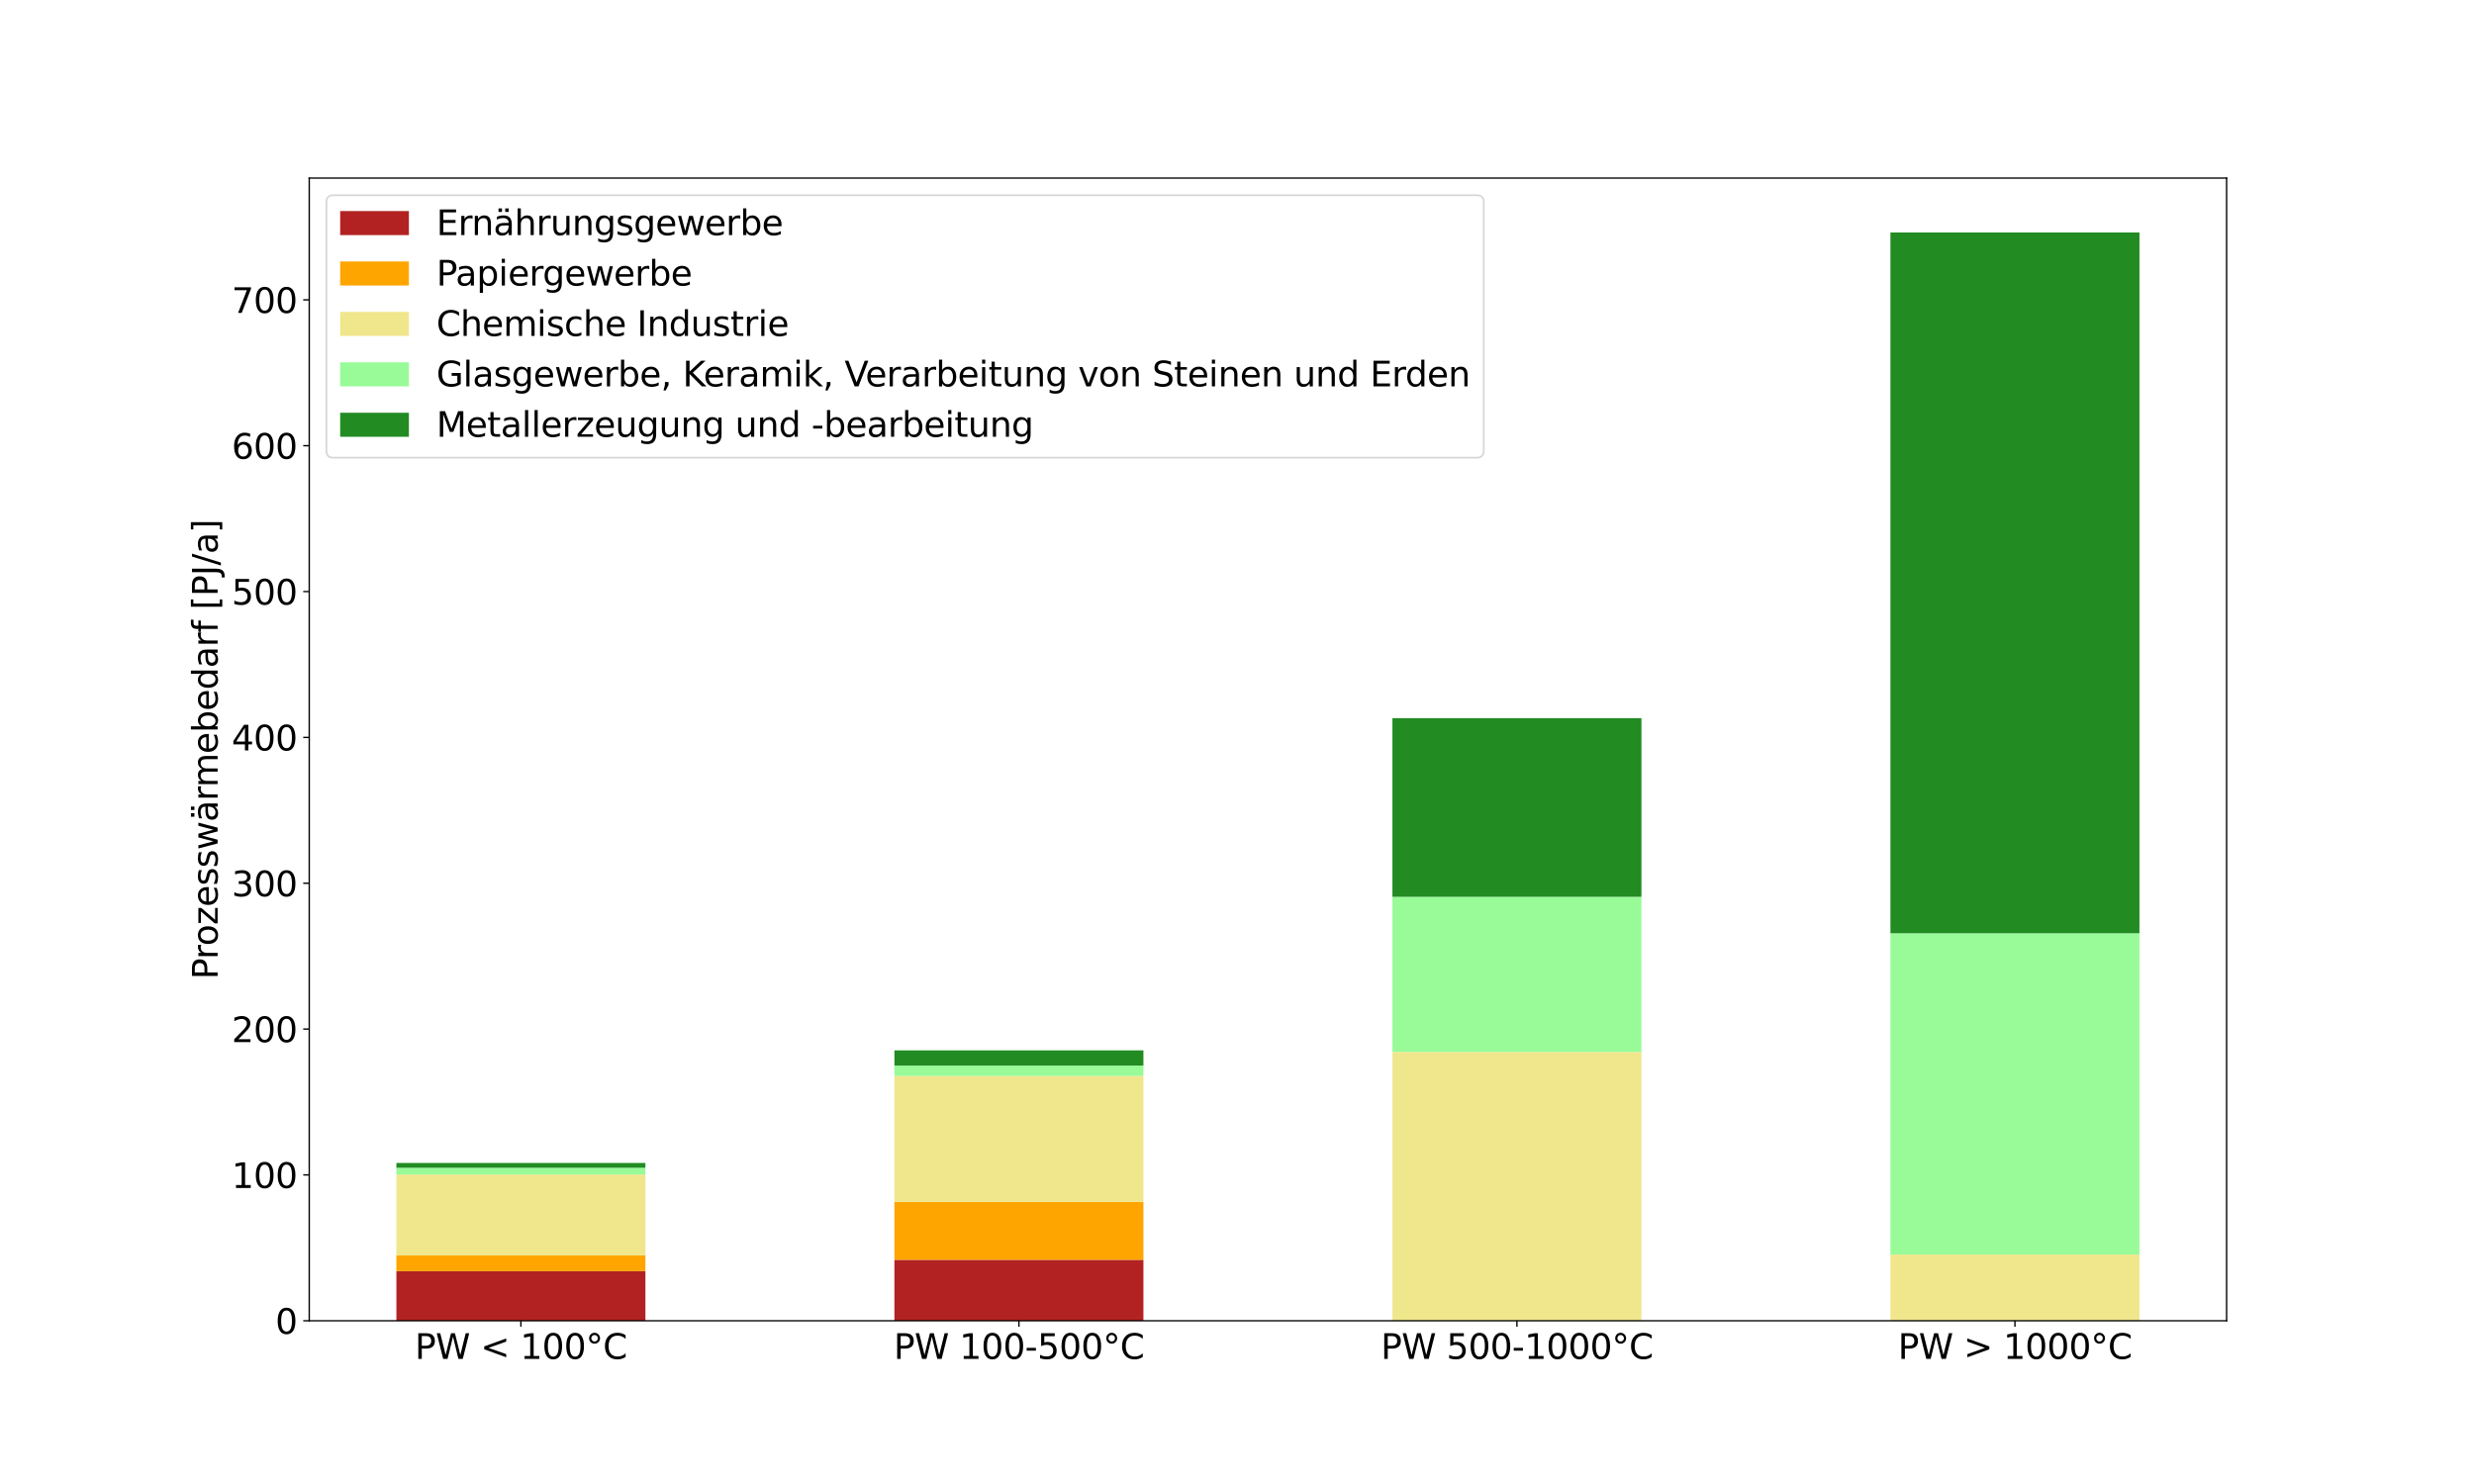 <?xml version="1.0" encoding="utf-8" standalone="no"?>
<!DOCTYPE svg PUBLIC "-//W3C//DTD SVG 1.1//EN"
  "http://www.w3.org/Graphics/SVG/1.1/DTD/svg11.dtd">
<svg xmlns:xlink="http://www.w3.org/1999/xlink" width="1440pt" height="864pt" viewBox="0 0 1440 864" xmlns="http://www.w3.org/2000/svg" version="1.1">
 <defs>
  <style type="text/css">*{stroke-linejoin: round; stroke-linecap: butt}</style>
 </defs>
 <g id="figure_1">
  <g id="patch_1">
   <path d="M 0 864 
L 1440 864 
L 1440 0 
L 0 0 
z
" style="fill: #ffffff"/>
  </g>
  <g id="axes_1">
   <g id="patch_2">
    <path d="M 180 768.96 
L 1296 768.96 
L 1296 103.68 
L 180 103.68 
z
" style="fill: #ffffff"/>
   </g>
   <g id="patch_3">
    <path d="M 230.727 768.96 
L 375.662 768.96 
L 375.662 740.091 
L 230.727 740.091 
z
" clip-path="url(#p5b68e01a7e)" style="fill: #b22222"/>
   </g>
   <g id="patch_4">
    <path d="M 520.597 768.96 
L 665.532 768.96 
L 665.532 733.468 
L 520.597 733.468 
z
" clip-path="url(#p5b68e01a7e)" style="fill: #b22222"/>
   </g>
   <g id="patch_5">
    <path d="M 810.468 768.96 
L 955.403 768.96 
L 955.403 768.96 
L 810.468 768.96 
z
" clip-path="url(#p5b68e01a7e)" style="fill: #b22222"/>
   </g>
   <g id="patch_6">
    <path d="M 1100.338 768.96 
L 1245.273 768.96 
L 1245.273 768.96 
L 1100.338 768.96 
z
" clip-path="url(#p5b68e01a7e)" style="fill: #b22222"/>
   </g>
   <g id="patch_7">
    <path d="M 230.727 740.091 
L 375.662 740.091 
L 375.662 730.92 
L 230.727 730.92 
z
" clip-path="url(#p5b68e01a7e)" style="fill: #ffa500"/>
   </g>
   <g id="patch_8">
    <path d="M 520.597 733.468 
L 665.532 733.468 
L 665.532 699.673 
L 520.597 699.673 
z
" clip-path="url(#p5b68e01a7e)" style="fill: #ffa500"/>
   </g>
   <g id="patch_9">
    <path d="M 810.468 768.96 
L 955.403 768.96 
L 955.403 768.96 
L 810.468 768.96 
z
" clip-path="url(#p5b68e01a7e)" style="fill: #ffa500"/>
   </g>
   <g id="patch_10">
    <path d="M 1100.338 768.96 
L 1245.273 768.96 
L 1245.273 768.96 
L 1100.338 768.96 
z
" clip-path="url(#p5b68e01a7e)" style="fill: #ffa500"/>
   </g>
   <g id="patch_11">
    <path d="M 230.727 730.92 
L 375.662 730.92 
L 375.662 683.795 
L 230.727 683.795 
z
" clip-path="url(#p5b68e01a7e)" style="fill: #f0e68c"/>
   </g>
   <g id="patch_12">
    <path d="M 520.597 699.673 
L 665.532 699.673 
L 665.532 626.396 
L 520.597 626.396 
z
" clip-path="url(#p5b68e01a7e)" style="fill: #f0e68c"/>
   </g>
   <g id="patch_13">
    <path d="M 810.468 768.96 
L 955.403 768.96 
L 955.403 612.47 
L 810.468 612.47 
z
" clip-path="url(#p5b68e01a7e)" style="fill: #f0e68c"/>
   </g>
   <g id="patch_14">
    <path d="M 1100.338 768.96 
L 1245.273 768.96 
L 1245.273 730.411 
L 1100.338 730.411 
z
" clip-path="url(#p5b68e01a7e)" style="fill: #f0e68c"/>
   </g>
   <g id="patch_15">
    <path d="M 230.727 683.795 
L 375.662 683.795 
L 375.662 679.889 
L 230.727 679.889 
z
" clip-path="url(#p5b68e01a7e)" style="fill: #98fb98"/>
   </g>
   <g id="patch_16">
    <path d="M 520.597 626.396 
L 665.532 626.396 
L 665.532 620.367 
L 520.597 620.367 
z
" clip-path="url(#p5b68e01a7e)" style="fill: #98fb98"/>
   </g>
   <g id="patch_17">
    <path d="M 810.468 612.47 
L 955.403 612.47 
L 955.403 522.126 
L 810.468 522.126 
z
" clip-path="url(#p5b68e01a7e)" style="fill: #98fb98"/>
   </g>
   <g id="patch_18">
    <path d="M 1100.338 730.411 
L 1245.273 730.411 
L 1245.273 543.354 
L 1100.338 543.354 
z
" clip-path="url(#p5b68e01a7e)" style="fill: #98fb98"/>
   </g>
   <g id="patch_19">
    <path d="M 230.727 679.889 
L 375.662 679.889 
L 375.662 677.087 
L 230.727 677.087 
z
" clip-path="url(#p5b68e01a7e)" style="fill: #228b22"/>
   </g>
   <g id="patch_20">
    <path d="M 520.597 620.367 
L 665.532 620.367 
L 665.532 611.536 
L 520.597 611.536 
z
" clip-path="url(#p5b68e01a7e)" style="fill: #228b22"/>
   </g>
   <g id="patch_21">
    <path d="M 810.468 522.126 
L 955.403 522.126 
L 955.403 418.111 
L 810.468 418.111 
z
" clip-path="url(#p5b68e01a7e)" style="fill: #228b22"/>
   </g>
   <g id="patch_22">
    <path d="M 1100.338 543.354 
L 1245.273 543.354 
L 1245.273 135.36 
L 1100.338 135.36 
z
" clip-path="url(#p5b68e01a7e)" style="fill: #228b22"/>
   </g>
   <g id="matplotlib.axis_1">
    <g id="xtick_1">
     <g id="line2d_1">
      <defs>
       <path id="maf93875f83" d="M 0 0 
L 0 3.5 
" style="stroke: #000000; stroke-width: 0.8"/>
      </defs>
      <g>
       <use xlink:href="#maf93875f83" x="303.195" y="768.96" style="stroke: #000000; stroke-width: 0.8"/>
      </g>
     </g>
     <g id="text_1">
      <!-- PW &lt; 100°C -->
      <g transform="translate(241.471 791.157) scale(0.2 -0.2)">
       <defs>
        <path id="DejaVuSans-50" d="M 1259 4147 
L 1259 2394 
L 2053 2394 
Q 2494 2394 2734 2622 
Q 2975 2850 2975 3272 
Q 2975 3691 2734 3919 
Q 2494 4147 2053 4147 
L 1259 4147 
z
M 628 4666 
L 2053 4666 
Q 2838 4666 3239 4311 
Q 3641 3956 3641 3272 
Q 3641 2581 3239 2228 
Q 2838 1875 2053 1875 
L 1259 1875 
L 1259 0 
L 628 0 
L 628 4666 
z
" transform="scale(0.016)"/>
        <path id="DejaVuSans-57" d="M 213 4666 
L 850 4666 
L 1831 722 
L 2809 4666 
L 3519 4666 
L 4500 722 
L 5478 4666 
L 6119 4666 
L 4947 0 
L 4153 0 
L 3169 4050 
L 2175 0 
L 1381 0 
L 213 4666 
z
" transform="scale(0.016)"/>
        <path id="DejaVuSans-20" transform="scale(0.016)"/>
        <path id="DejaVuSans-3c" d="M 4684 3150 
L 1459 2003 
L 4684 863 
L 4684 294 
L 678 1747 
L 678 2266 
L 4684 3719 
L 4684 3150 
z
" transform="scale(0.016)"/>
        <path id="DejaVuSans-31" d="M 794 531 
L 1825 531 
L 1825 4091 
L 703 3866 
L 703 4441 
L 1819 4666 
L 2450 4666 
L 2450 531 
L 3481 531 
L 3481 0 
L 794 0 
L 794 531 
z
" transform="scale(0.016)"/>
        <path id="DejaVuSans-30" d="M 2034 4250 
Q 1547 4250 1301 3770 
Q 1056 3291 1056 2328 
Q 1056 1369 1301 889 
Q 1547 409 2034 409 
Q 2525 409 2770 889 
Q 3016 1369 3016 2328 
Q 3016 3291 2770 3770 
Q 2525 4250 2034 4250 
z
M 2034 4750 
Q 2819 4750 3233 4129 
Q 3647 3509 3647 2328 
Q 3647 1150 3233 529 
Q 2819 -91 2034 -91 
Q 1250 -91 836 529 
Q 422 1150 422 2328 
Q 422 3509 836 4129 
Q 1250 4750 2034 4750 
z
" transform="scale(0.016)"/>
        <path id="DejaVuSans-b0" d="M 1600 4347 
Q 1350 4347 1178 4173 
Q 1006 4000 1006 3750 
Q 1006 3503 1178 3333 
Q 1350 3163 1600 3163 
Q 1850 3163 2022 3333 
Q 2194 3503 2194 3750 
Q 2194 3997 2020 4172 
Q 1847 4347 1600 4347 
z
M 1600 4750 
Q 1800 4750 1984 4673 
Q 2169 4597 2303 4453 
Q 2447 4313 2519 4134 
Q 2591 3956 2591 3750 
Q 2591 3338 2302 3052 
Q 2013 2766 1594 2766 
Q 1172 2766 890 3047 
Q 609 3328 609 3750 
Q 609 4169 896 4459 
Q 1184 4750 1600 4750 
z
" transform="scale(0.016)"/>
        <path id="DejaVuSans-43" d="M 4122 4306 
L 4122 3641 
Q 3803 3938 3442 4084 
Q 3081 4231 2675 4231 
Q 1875 4231 1450 3742 
Q 1025 3253 1025 2328 
Q 1025 1406 1450 917 
Q 1875 428 2675 428 
Q 3081 428 3442 575 
Q 3803 722 4122 1019 
L 4122 359 
Q 3791 134 3420 21 
Q 3050 -91 2638 -91 
Q 1578 -91 968 557 
Q 359 1206 359 2328 
Q 359 3453 968 4101 
Q 1578 4750 2638 4750 
Q 3056 4750 3426 4639 
Q 3797 4528 4122 4306 
z
" transform="scale(0.016)"/>
       </defs>
       <use xlink:href="#DejaVuSans-50"/>
       <use xlink:href="#DejaVuSans-57" x="60.303"/>
       <use xlink:href="#DejaVuSans-20" x="159.18"/>
       <use xlink:href="#DejaVuSans-3c" x="190.967"/>
       <use xlink:href="#DejaVuSans-20" x="274.756"/>
       <use xlink:href="#DejaVuSans-31" x="306.543"/>
       <use xlink:href="#DejaVuSans-30" x="370.166"/>
       <use xlink:href="#DejaVuSans-30" x="433.789"/>
       <use xlink:href="#DejaVuSans-b0" x="497.412"/>
       <use xlink:href="#DejaVuSans-43" x="547.412"/>
      </g>
     </g>
    </g>
    <g id="xtick_2">
     <g id="line2d_2">
      <g>
       <use xlink:href="#maf93875f83" x="593.065" y="768.96" style="stroke: #000000; stroke-width: 0.8"/>
      </g>
     </g>
     <g id="text_2">
      <!-- PW 100-500°C -->
      <g transform="translate(520.204 791.157) scale(0.2 -0.2)">
       <defs>
        <path id="DejaVuSans-2d" d="M 313 2009 
L 1997 2009 
L 1997 1497 
L 313 1497 
L 313 2009 
z
" transform="scale(0.016)"/>
        <path id="DejaVuSans-35" d="M 691 4666 
L 3169 4666 
L 3169 4134 
L 1269 4134 
L 1269 2991 
Q 1406 3038 1543 3061 
Q 1681 3084 1819 3084 
Q 2600 3084 3056 2656 
Q 3513 2228 3513 1497 
Q 3513 744 3044 326 
Q 2575 -91 1722 -91 
Q 1428 -91 1123 -41 
Q 819 9 494 109 
L 494 744 
Q 775 591 1075 516 
Q 1375 441 1709 441 
Q 2250 441 2565 725 
Q 2881 1009 2881 1497 
Q 2881 1984 2565 2268 
Q 2250 2553 1709 2553 
Q 1456 2553 1204 2497 
Q 953 2441 691 2322 
L 691 4666 
z
" transform="scale(0.016)"/>
       </defs>
       <use xlink:href="#DejaVuSans-50"/>
       <use xlink:href="#DejaVuSans-57" x="60.303"/>
       <use xlink:href="#DejaVuSans-20" x="159.18"/>
       <use xlink:href="#DejaVuSans-31" x="190.967"/>
       <use xlink:href="#DejaVuSans-30" x="254.59"/>
       <use xlink:href="#DejaVuSans-30" x="318.213"/>
       <use xlink:href="#DejaVuSans-2d" x="381.836"/>
       <use xlink:href="#DejaVuSans-35" x="417.92"/>
       <use xlink:href="#DejaVuSans-30" x="481.543"/>
       <use xlink:href="#DejaVuSans-30" x="545.166"/>
       <use xlink:href="#DejaVuSans-b0" x="608.789"/>
       <use xlink:href="#DejaVuSans-43" x="658.789"/>
      </g>
     </g>
    </g>
    <g id="xtick_3">
     <g id="line2d_3">
      <g>
       <use xlink:href="#maf93875f83" x="882.935" y="768.96" style="stroke: #000000; stroke-width: 0.8"/>
      </g>
     </g>
     <g id="text_3">
      <!-- PW 500-1000°C -->
      <g transform="translate(803.712 791.157) scale(0.2 -0.2)">
       <use xlink:href="#DejaVuSans-50"/>
       <use xlink:href="#DejaVuSans-57" x="60.303"/>
       <use xlink:href="#DejaVuSans-20" x="159.18"/>
       <use xlink:href="#DejaVuSans-35" x="190.967"/>
       <use xlink:href="#DejaVuSans-30" x="254.59"/>
       <use xlink:href="#DejaVuSans-30" x="318.213"/>
       <use xlink:href="#DejaVuSans-2d" x="381.836"/>
       <use xlink:href="#DejaVuSans-31" x="417.92"/>
       <use xlink:href="#DejaVuSans-30" x="481.543"/>
       <use xlink:href="#DejaVuSans-30" x="545.166"/>
       <use xlink:href="#DejaVuSans-30" x="608.789"/>
       <use xlink:href="#DejaVuSans-b0" x="672.412"/>
       <use xlink:href="#DejaVuSans-43" x="722.412"/>
      </g>
     </g>
    </g>
    <g id="xtick_4">
     <g id="line2d_4">
      <g>
       <use xlink:href="#maf93875f83" x="1172.805" y="768.96" style="stroke: #000000; stroke-width: 0.8"/>
      </g>
     </g>
     <g id="text_4">
      <!-- PW &gt; 1000°C -->
      <g transform="translate(1104.719 791.157) scale(0.2 -0.2)">
       <defs>
        <path id="DejaVuSans-3e" d="M 678 3150 
L 678 3719 
L 4684 2266 
L 4684 1747 
L 678 294 
L 678 863 
L 3897 2003 
L 678 3150 
z
" transform="scale(0.016)"/>
       </defs>
       <use xlink:href="#DejaVuSans-50"/>
       <use xlink:href="#DejaVuSans-57" x="60.303"/>
       <use xlink:href="#DejaVuSans-20" x="159.18"/>
       <use xlink:href="#DejaVuSans-3e" x="190.967"/>
       <use xlink:href="#DejaVuSans-20" x="274.756"/>
       <use xlink:href="#DejaVuSans-31" x="306.543"/>
       <use xlink:href="#DejaVuSans-30" x="370.166"/>
       <use xlink:href="#DejaVuSans-30" x="433.789"/>
       <use xlink:href="#DejaVuSans-30" x="497.412"/>
       <use xlink:href="#DejaVuSans-b0" x="561.035"/>
       <use xlink:href="#DejaVuSans-43" x="611.035"/>
      </g>
     </g>
    </g>
   </g>
   <g id="matplotlib.axis_2">
    <g id="ytick_1">
     <g id="line2d_5">
      <defs>
       <path id="m905d418e26" d="M 0 0 
L -3.5 0 
" style="stroke: #000000; stroke-width: 0.8"/>
      </defs>
      <g>
       <use xlink:href="#m905d418e26" x="180" y="768.96" style="stroke: #000000; stroke-width: 0.8"/>
      </g>
     </g>
     <g id="text_5">
      <!-- 0 -->
      <g transform="translate(160.275 776.558) scale(0.2 -0.2)">
       <use xlink:href="#DejaVuSans-30"/>
      </g>
     </g>
    </g>
    <g id="ytick_2">
     <g id="line2d_6">
      <g>
       <use xlink:href="#m905d418e26" x="180" y="684.05" style="stroke: #000000; stroke-width: 0.8"/>
      </g>
     </g>
     <g id="text_6">
      <!-- 100 -->
      <g transform="translate(134.825 691.648) scale(0.2 -0.2)">
       <use xlink:href="#DejaVuSans-31"/>
       <use xlink:href="#DejaVuSans-30" x="63.623"/>
       <use xlink:href="#DejaVuSans-30" x="127.246"/>
      </g>
     </g>
    </g>
    <g id="ytick_3">
     <g id="line2d_7">
      <g>
       <use xlink:href="#m905d418e26" x="180" y="599.14" style="stroke: #000000; stroke-width: 0.8"/>
      </g>
     </g>
     <g id="text_7">
      <!-- 200 -->
      <g transform="translate(134.825 606.738) scale(0.2 -0.2)">
       <defs>
        <path id="DejaVuSans-32" d="M 1228 531 
L 3431 531 
L 3431 0 
L 469 0 
L 469 531 
Q 828 903 1448 1529 
Q 2069 2156 2228 2338 
Q 2531 2678 2651 2914 
Q 2772 3150 2772 3378 
Q 2772 3750 2511 3984 
Q 2250 4219 1831 4219 
Q 1534 4219 1204 4116 
Q 875 4013 500 3803 
L 500 4441 
Q 881 4594 1212 4672 
Q 1544 4750 1819 4750 
Q 2544 4750 2975 4387 
Q 3406 4025 3406 3419 
Q 3406 3131 3298 2873 
Q 3191 2616 2906 2266 
Q 2828 2175 2409 1742 
Q 1991 1309 1228 531 
z
" transform="scale(0.016)"/>
       </defs>
       <use xlink:href="#DejaVuSans-32"/>
       <use xlink:href="#DejaVuSans-30" x="63.623"/>
       <use xlink:href="#DejaVuSans-30" x="127.246"/>
      </g>
     </g>
    </g>
    <g id="ytick_4">
     <g id="line2d_8">
      <g>
       <use xlink:href="#m905d418e26" x="180" y="514.229" style="stroke: #000000; stroke-width: 0.8"/>
      </g>
     </g>
     <g id="text_8">
      <!-- 300 -->
      <g transform="translate(134.825 521.828) scale(0.2 -0.2)">
       <defs>
        <path id="DejaVuSans-33" d="M 2597 2516 
Q 3050 2419 3304 2112 
Q 3559 1806 3559 1356 
Q 3559 666 3084 287 
Q 2609 -91 1734 -91 
Q 1441 -91 1130 -33 
Q 819 25 488 141 
L 488 750 
Q 750 597 1062 519 
Q 1375 441 1716 441 
Q 2309 441 2620 675 
Q 2931 909 2931 1356 
Q 2931 1769 2642 2001 
Q 2353 2234 1838 2234 
L 1294 2234 
L 1294 2753 
L 1863 2753 
Q 2328 2753 2575 2939 
Q 2822 3125 2822 3475 
Q 2822 3834 2567 4026 
Q 2313 4219 1838 4219 
Q 1578 4219 1281 4162 
Q 984 4106 628 3988 
L 628 4550 
Q 988 4650 1302 4700 
Q 1616 4750 1894 4750 
Q 2613 4750 3031 4423 
Q 3450 4097 3450 3541 
Q 3450 3153 3228 2886 
Q 3006 2619 2597 2516 
z
" transform="scale(0.016)"/>
       </defs>
       <use xlink:href="#DejaVuSans-33"/>
       <use xlink:href="#DejaVuSans-30" x="63.623"/>
       <use xlink:href="#DejaVuSans-30" x="127.246"/>
      </g>
     </g>
    </g>
    <g id="ytick_5">
     <g id="line2d_9">
      <g>
       <use xlink:href="#m905d418e26" x="180" y="429.319" style="stroke: #000000; stroke-width: 0.8"/>
      </g>
     </g>
     <g id="text_9">
      <!-- 400 -->
      <g transform="translate(134.825 436.918) scale(0.2 -0.2)">
       <defs>
        <path id="DejaVuSans-34" d="M 2419 4116 
L 825 1625 
L 2419 1625 
L 2419 4116 
z
M 2253 4666 
L 3047 4666 
L 3047 1625 
L 3713 1625 
L 3713 1100 
L 3047 1100 
L 3047 0 
L 2419 0 
L 2419 1100 
L 313 1100 
L 313 1709 
L 2253 4666 
z
" transform="scale(0.016)"/>
       </defs>
       <use xlink:href="#DejaVuSans-34"/>
       <use xlink:href="#DejaVuSans-30" x="63.623"/>
       <use xlink:href="#DejaVuSans-30" x="127.246"/>
      </g>
     </g>
    </g>
    <g id="ytick_6">
     <g id="line2d_10">
      <g>
       <use xlink:href="#m905d418e26" x="180" y="344.409" style="stroke: #000000; stroke-width: 0.8"/>
      </g>
     </g>
     <g id="text_10">
      <!-- 500 -->
      <g transform="translate(134.825 352.007) scale(0.2 -0.2)">
       <use xlink:href="#DejaVuSans-35"/>
       <use xlink:href="#DejaVuSans-30" x="63.623"/>
       <use xlink:href="#DejaVuSans-30" x="127.246"/>
      </g>
     </g>
    </g>
    <g id="ytick_7">
     <g id="line2d_11">
      <g>
       <use xlink:href="#m905d418e26" x="180" y="259.499" style="stroke: #000000; stroke-width: 0.8"/>
      </g>
     </g>
     <g id="text_11">
      <!-- 600 -->
      <g transform="translate(134.825 267.097) scale(0.2 -0.2)">
       <defs>
        <path id="DejaVuSans-36" d="M 2113 2584 
Q 1688 2584 1439 2293 
Q 1191 2003 1191 1497 
Q 1191 994 1439 701 
Q 1688 409 2113 409 
Q 2538 409 2786 701 
Q 3034 994 3034 1497 
Q 3034 2003 2786 2293 
Q 2538 2584 2113 2584 
z
M 3366 4563 
L 3366 3988 
Q 3128 4100 2886 4159 
Q 2644 4219 2406 4219 
Q 1781 4219 1451 3797 
Q 1122 3375 1075 2522 
Q 1259 2794 1537 2939 
Q 1816 3084 2150 3084 
Q 2853 3084 3261 2657 
Q 3669 2231 3669 1497 
Q 3669 778 3244 343 
Q 2819 -91 2113 -91 
Q 1303 -91 875 529 
Q 447 1150 447 2328 
Q 447 3434 972 4092 
Q 1497 4750 2381 4750 
Q 2619 4750 2861 4703 
Q 3103 4656 3366 4563 
z
" transform="scale(0.016)"/>
       </defs>
       <use xlink:href="#DejaVuSans-36"/>
       <use xlink:href="#DejaVuSans-30" x="63.623"/>
       <use xlink:href="#DejaVuSans-30" x="127.246"/>
      </g>
     </g>
    </g>
    <g id="ytick_8">
     <g id="line2d_12">
      <g>
       <use xlink:href="#m905d418e26" x="180" y="174.589" style="stroke: #000000; stroke-width: 0.8"/>
      </g>
     </g>
     <g id="text_12">
      <!-- 700 -->
      <g transform="translate(134.825 182.187) scale(0.2 -0.2)">
       <defs>
        <path id="DejaVuSans-37" d="M 525 4666 
L 3525 4666 
L 3525 4397 
L 1831 0 
L 1172 0 
L 2766 4134 
L 525 4134 
L 525 4666 
z
" transform="scale(0.016)"/>
       </defs>
       <use xlink:href="#DejaVuSans-37"/>
       <use xlink:href="#DejaVuSans-30" x="63.623"/>
       <use xlink:href="#DejaVuSans-30" x="127.246"/>
      </g>
     </g>
    </g>
    <g id="text_13">
     <!-- Prozesswärmebedarf [PJ/a] -->
     <g transform="translate(126.666 570.203) rotate(-90) scale(0.2 -0.2)">
      <defs>
       <path id="DejaVuSans-72" d="M 2631 2963 
Q 2534 3019 2420 3045 
Q 2306 3072 2169 3072 
Q 1681 3072 1420 2755 
Q 1159 2438 1159 1844 
L 1159 0 
L 581 0 
L 581 3500 
L 1159 3500 
L 1159 2956 
Q 1341 3275 1631 3429 
Q 1922 3584 2338 3584 
Q 2397 3584 2469 3576 
Q 2541 3569 2628 3553 
L 2631 2963 
z
" transform="scale(0.016)"/>
       <path id="DejaVuSans-6f" d="M 1959 3097 
Q 1497 3097 1228 2736 
Q 959 2375 959 1747 
Q 959 1119 1226 758 
Q 1494 397 1959 397 
Q 2419 397 2687 759 
Q 2956 1122 2956 1747 
Q 2956 2369 2687 2733 
Q 2419 3097 1959 3097 
z
M 1959 3584 
Q 2709 3584 3137 3096 
Q 3566 2609 3566 1747 
Q 3566 888 3137 398 
Q 2709 -91 1959 -91 
Q 1206 -91 779 398 
Q 353 888 353 1747 
Q 353 2609 779 3096 
Q 1206 3584 1959 3584 
z
" transform="scale(0.016)"/>
       <path id="DejaVuSans-7a" d="M 353 3500 
L 3084 3500 
L 3084 2975 
L 922 459 
L 3084 459 
L 3084 0 
L 275 0 
L 275 525 
L 2438 3041 
L 353 3041 
L 353 3500 
z
" transform="scale(0.016)"/>
       <path id="DejaVuSans-65" d="M 3597 1894 
L 3597 1613 
L 953 1613 
Q 991 1019 1311 708 
Q 1631 397 2203 397 
Q 2534 397 2845 478 
Q 3156 559 3463 722 
L 3463 178 
Q 3153 47 2828 -22 
Q 2503 -91 2169 -91 
Q 1331 -91 842 396 
Q 353 884 353 1716 
Q 353 2575 817 3079 
Q 1281 3584 2069 3584 
Q 2775 3584 3186 3129 
Q 3597 2675 3597 1894 
z
M 3022 2063 
Q 3016 2534 2758 2815 
Q 2500 3097 2075 3097 
Q 1594 3097 1305 2825 
Q 1016 2553 972 2059 
L 3022 2063 
z
" transform="scale(0.016)"/>
       <path id="DejaVuSans-73" d="M 2834 3397 
L 2834 2853 
Q 2591 2978 2328 3040 
Q 2066 3103 1784 3103 
Q 1356 3103 1142 2972 
Q 928 2841 928 2578 
Q 928 2378 1081 2264 
Q 1234 2150 1697 2047 
L 1894 2003 
Q 2506 1872 2764 1633 
Q 3022 1394 3022 966 
Q 3022 478 2636 193 
Q 2250 -91 1575 -91 
Q 1294 -91 989 -36 
Q 684 19 347 128 
L 347 722 
Q 666 556 975 473 
Q 1284 391 1588 391 
Q 1994 391 2212 530 
Q 2431 669 2431 922 
Q 2431 1156 2273 1281 
Q 2116 1406 1581 1522 
L 1381 1569 
Q 847 1681 609 1914 
Q 372 2147 372 2553 
Q 372 3047 722 3315 
Q 1072 3584 1716 3584 
Q 2034 3584 2315 3537 
Q 2597 3491 2834 3397 
z
" transform="scale(0.016)"/>
       <path id="DejaVuSans-77" d="M 269 3500 
L 844 3500 
L 1563 769 
L 2278 3500 
L 2956 3500 
L 3675 769 
L 4391 3500 
L 4966 3500 
L 4050 0 
L 3372 0 
L 2619 2869 
L 1863 0 
L 1184 0 
L 269 3500 
z
" transform="scale(0.016)"/>
       <path id="DejaVuSans-e4" d="M 2194 1759 
Q 1497 1759 1228 1600 
Q 959 1441 959 1056 
Q 959 750 1161 570 
Q 1363 391 1709 391 
Q 2188 391 2477 730 
Q 2766 1069 2766 1631 
L 2766 1759 
L 2194 1759 
z
M 3341 1997 
L 3341 0 
L 2766 0 
L 2766 531 
Q 2569 213 2275 61 
Q 1981 -91 1556 -91 
Q 1019 -91 701 211 
Q 384 513 384 1019 
Q 384 1609 779 1909 
Q 1175 2209 1959 2209 
L 2766 2209 
L 2766 2266 
Q 2766 2663 2505 2880 
Q 2244 3097 1772 3097 
Q 1472 3097 1187 3025 
Q 903 2953 641 2809 
L 641 3341 
Q 956 3463 1253 3523 
Q 1550 3584 1831 3584 
Q 2591 3584 2966 3190 
Q 3341 2797 3341 1997 
z
M 2150 4850 
L 2784 4850 
L 2784 4219 
L 2150 4219 
L 2150 4850 
z
M 928 4850 
L 1562 4850 
L 1562 4219 
L 928 4219 
L 928 4850 
z
" transform="scale(0.016)"/>
       <path id="DejaVuSans-6d" d="M 3328 2828 
Q 3544 3216 3844 3400 
Q 4144 3584 4550 3584 
Q 5097 3584 5394 3201 
Q 5691 2819 5691 2113 
L 5691 0 
L 5113 0 
L 5113 2094 
Q 5113 2597 4934 2840 
Q 4756 3084 4391 3084 
Q 3944 3084 3684 2787 
Q 3425 2491 3425 1978 
L 3425 0 
L 2847 0 
L 2847 2094 
Q 2847 2600 2669 2842 
Q 2491 3084 2119 3084 
Q 1678 3084 1418 2786 
Q 1159 2488 1159 1978 
L 1159 0 
L 581 0 
L 581 3500 
L 1159 3500 
L 1159 2956 
Q 1356 3278 1631 3431 
Q 1906 3584 2284 3584 
Q 2666 3584 2933 3390 
Q 3200 3197 3328 2828 
z
" transform="scale(0.016)"/>
       <path id="DejaVuSans-62" d="M 3116 1747 
Q 3116 2381 2855 2742 
Q 2594 3103 2138 3103 
Q 1681 3103 1420 2742 
Q 1159 2381 1159 1747 
Q 1159 1113 1420 752 
Q 1681 391 2138 391 
Q 2594 391 2855 752 
Q 3116 1113 3116 1747 
z
M 1159 2969 
Q 1341 3281 1617 3432 
Q 1894 3584 2278 3584 
Q 2916 3584 3314 3078 
Q 3713 2572 3713 1747 
Q 3713 922 3314 415 
Q 2916 -91 2278 -91 
Q 1894 -91 1617 61 
Q 1341 213 1159 525 
L 1159 0 
L 581 0 
L 581 4863 
L 1159 4863 
L 1159 2969 
z
" transform="scale(0.016)"/>
       <path id="DejaVuSans-64" d="M 2906 2969 
L 2906 4863 
L 3481 4863 
L 3481 0 
L 2906 0 
L 2906 525 
Q 2725 213 2448 61 
Q 2172 -91 1784 -91 
Q 1150 -91 751 415 
Q 353 922 353 1747 
Q 353 2572 751 3078 
Q 1150 3584 1784 3584 
Q 2172 3584 2448 3432 
Q 2725 3281 2906 2969 
z
M 947 1747 
Q 947 1113 1208 752 
Q 1469 391 1925 391 
Q 2381 391 2643 752 
Q 2906 1113 2906 1747 
Q 2906 2381 2643 2742 
Q 2381 3103 1925 3103 
Q 1469 3103 1208 2742 
Q 947 2381 947 1747 
z
" transform="scale(0.016)"/>
       <path id="DejaVuSans-61" d="M 2194 1759 
Q 1497 1759 1228 1600 
Q 959 1441 959 1056 
Q 959 750 1161 570 
Q 1363 391 1709 391 
Q 2188 391 2477 730 
Q 2766 1069 2766 1631 
L 2766 1759 
L 2194 1759 
z
M 3341 1997 
L 3341 0 
L 2766 0 
L 2766 531 
Q 2569 213 2275 61 
Q 1981 -91 1556 -91 
Q 1019 -91 701 211 
Q 384 513 384 1019 
Q 384 1609 779 1909 
Q 1175 2209 1959 2209 
L 2766 2209 
L 2766 2266 
Q 2766 2663 2505 2880 
Q 2244 3097 1772 3097 
Q 1472 3097 1187 3025 
Q 903 2953 641 2809 
L 641 3341 
Q 956 3463 1253 3523 
Q 1550 3584 1831 3584 
Q 2591 3584 2966 3190 
Q 3341 2797 3341 1997 
z
" transform="scale(0.016)"/>
       <path id="DejaVuSans-66" d="M 2375 4863 
L 2375 4384 
L 1825 4384 
Q 1516 4384 1395 4259 
Q 1275 4134 1275 3809 
L 1275 3500 
L 2222 3500 
L 2222 3053 
L 1275 3053 
L 1275 0 
L 697 0 
L 697 3053 
L 147 3053 
L 147 3500 
L 697 3500 
L 697 3744 
Q 697 4328 969 4595 
Q 1241 4863 1831 4863 
L 2375 4863 
z
" transform="scale(0.016)"/>
       <path id="DejaVuSans-5b" d="M 550 4863 
L 1875 4863 
L 1875 4416 
L 1125 4416 
L 1125 -397 
L 1875 -397 
L 1875 -844 
L 550 -844 
L 550 4863 
z
" transform="scale(0.016)"/>
       <path id="DejaVuSans-4a" d="M 628 4666 
L 1259 4666 
L 1259 325 
Q 1259 -519 939 -900 
Q 619 -1281 -91 -1281 
L -331 -1281 
L -331 -750 
L -134 -750 
Q 284 -750 456 -515 
Q 628 -281 628 325 
L 628 4666 
z
" transform="scale(0.016)"/>
       <path id="DejaVuSans-2f" d="M 1625 4666 
L 2156 4666 
L 531 -594 
L 0 -594 
L 1625 4666 
z
" transform="scale(0.016)"/>
       <path id="DejaVuSans-5d" d="M 1947 4863 
L 1947 -844 
L 622 -844 
L 622 -397 
L 1369 -397 
L 1369 4416 
L 622 4416 
L 622 4863 
L 1947 4863 
z
" transform="scale(0.016)"/>
      </defs>
      <use xlink:href="#DejaVuSans-50"/>
      <use xlink:href="#DejaVuSans-72" x="58.553"/>
      <use xlink:href="#DejaVuSans-6f" x="97.416"/>
      <use xlink:href="#DejaVuSans-7a" x="158.598"/>
      <use xlink:href="#DejaVuSans-65" x="211.088"/>
      <use xlink:href="#DejaVuSans-73" x="272.611"/>
      <use xlink:href="#DejaVuSans-73" x="324.711"/>
      <use xlink:href="#DejaVuSans-77" x="376.811"/>
      <use xlink:href="#DejaVuSans-e4" x="458.598"/>
      <use xlink:href="#DejaVuSans-72" x="519.877"/>
      <use xlink:href="#DejaVuSans-6d" x="559.24"/>
      <use xlink:href="#DejaVuSans-65" x="656.652"/>
      <use xlink:href="#DejaVuSans-62" x="718.176"/>
      <use xlink:href="#DejaVuSans-65" x="781.652"/>
      <use xlink:href="#DejaVuSans-64" x="843.176"/>
      <use xlink:href="#DejaVuSans-61" x="906.652"/>
      <use xlink:href="#DejaVuSans-72" x="967.932"/>
      <use xlink:href="#DejaVuSans-66" x="1009.045"/>
      <use xlink:href="#DejaVuSans-20" x="1044.25"/>
      <use xlink:href="#DejaVuSans-5b" x="1076.037"/>
      <use xlink:href="#DejaVuSans-50" x="1115.051"/>
      <use xlink:href="#DejaVuSans-4a" x="1175.354"/>
      <use xlink:href="#DejaVuSans-2f" x="1204.846"/>
      <use xlink:href="#DejaVuSans-61" x="1238.537"/>
      <use xlink:href="#DejaVuSans-5d" x="1299.816"/>
     </g>
    </g>
   </g>
   <g id="patch_23">
    <path d="M 180 768.96 
L 180 103.68 
" style="fill: none; stroke: #000000; stroke-width: 0.8; stroke-linejoin: miter; stroke-linecap: square"/>
   </g>
   <g id="patch_24">
    <path d="M 1296 768.96 
L 1296 103.68 
" style="fill: none; stroke: #000000; stroke-width: 0.8; stroke-linejoin: miter; stroke-linecap: square"/>
   </g>
   <g id="patch_25">
    <path d="M 180 768.96 
L 1296 768.96 
" style="fill: none; stroke: #000000; stroke-width: 0.8; stroke-linejoin: miter; stroke-linecap: square"/>
   </g>
   <g id="patch_26">
    <path d="M 180 103.68 
L 1296 103.68 
" style="fill: none; stroke: #000000; stroke-width: 0.8; stroke-linejoin: miter; stroke-linecap: square"/>
   </g>
   <g id="legend_1">
    <g id="patch_27">
     <path d="M 194 266.461 
L 859.612 266.461 
Q 863.612 266.461 863.612 262.461 
L 863.612 117.68 
Q 863.612 113.68 859.612 113.68 
L 194 113.68 
Q 190 113.68 190 117.68 
L 190 262.461 
Q 190 266.461 194 266.461 
z
" style="fill: #ffffff; opacity: 0.8; stroke: #cccccc; stroke-linejoin: miter"/>
    </g>
    <g id="patch_28">
     <path d="M 198 136.877 
L 238 136.877 
L 238 122.877 
L 198 122.877 
z
" style="fill: #b22222"/>
    </g>
    <g id="text_14">
     <!-- Ernährungsgewerbe -->
     <g transform="translate(254 136.877) scale(0.2 -0.2)">
      <defs>
       <path id="DejaVuSans-45" d="M 628 4666 
L 3578 4666 
L 3578 4134 
L 1259 4134 
L 1259 2753 
L 3481 2753 
L 3481 2222 
L 1259 2222 
L 1259 531 
L 3634 531 
L 3634 0 
L 628 0 
L 628 4666 
z
" transform="scale(0.016)"/>
       <path id="DejaVuSans-6e" d="M 3513 2113 
L 3513 0 
L 2938 0 
L 2938 2094 
Q 2938 2591 2744 2837 
Q 2550 3084 2163 3084 
Q 1697 3084 1428 2787 
Q 1159 2491 1159 1978 
L 1159 0 
L 581 0 
L 581 3500 
L 1159 3500 
L 1159 2956 
Q 1366 3272 1645 3428 
Q 1925 3584 2291 3584 
Q 2894 3584 3203 3211 
Q 3513 2838 3513 2113 
z
" transform="scale(0.016)"/>
       <path id="DejaVuSans-68" d="M 3513 2113 
L 3513 0 
L 2938 0 
L 2938 2094 
Q 2938 2591 2744 2837 
Q 2550 3084 2163 3084 
Q 1697 3084 1428 2787 
Q 1159 2491 1159 1978 
L 1159 0 
L 581 0 
L 581 4863 
L 1159 4863 
L 1159 2956 
Q 1366 3272 1645 3428 
Q 1925 3584 2291 3584 
Q 2894 3584 3203 3211 
Q 3513 2838 3513 2113 
z
" transform="scale(0.016)"/>
       <path id="DejaVuSans-75" d="M 544 1381 
L 544 3500 
L 1119 3500 
L 1119 1403 
Q 1119 906 1312 657 
Q 1506 409 1894 409 
Q 2359 409 2629 706 
Q 2900 1003 2900 1516 
L 2900 3500 
L 3475 3500 
L 3475 0 
L 2900 0 
L 2900 538 
Q 2691 219 2414 64 
Q 2138 -91 1772 -91 
Q 1169 -91 856 284 
Q 544 659 544 1381 
z
M 1991 3584 
L 1991 3584 
z
" transform="scale(0.016)"/>
       <path id="DejaVuSans-67" d="M 2906 1791 
Q 2906 2416 2648 2759 
Q 2391 3103 1925 3103 
Q 1463 3103 1205 2759 
Q 947 2416 947 1791 
Q 947 1169 1205 825 
Q 1463 481 1925 481 
Q 2391 481 2648 825 
Q 2906 1169 2906 1791 
z
M 3481 434 
Q 3481 -459 3084 -895 
Q 2688 -1331 1869 -1331 
Q 1566 -1331 1297 -1286 
Q 1028 -1241 775 -1147 
L 775 -588 
Q 1028 -725 1275 -790 
Q 1522 -856 1778 -856 
Q 2344 -856 2625 -561 
Q 2906 -266 2906 331 
L 2906 616 
Q 2728 306 2450 153 
Q 2172 0 1784 0 
Q 1141 0 747 490 
Q 353 981 353 1791 
Q 353 2603 747 3093 
Q 1141 3584 1784 3584 
Q 2172 3584 2450 3431 
Q 2728 3278 2906 2969 
L 2906 3500 
L 3481 3500 
L 3481 434 
z
" transform="scale(0.016)"/>
      </defs>
      <use xlink:href="#DejaVuSans-45"/>
      <use xlink:href="#DejaVuSans-72" x="63.184"/>
      <use xlink:href="#DejaVuSans-6e" x="102.547"/>
      <use xlink:href="#DejaVuSans-e4" x="165.926"/>
      <use xlink:href="#DejaVuSans-68" x="227.205"/>
      <use xlink:href="#DejaVuSans-72" x="290.584"/>
      <use xlink:href="#DejaVuSans-75" x="331.697"/>
      <use xlink:href="#DejaVuSans-6e" x="395.076"/>
      <use xlink:href="#DejaVuSans-67" x="458.455"/>
      <use xlink:href="#DejaVuSans-73" x="521.932"/>
      <use xlink:href="#DejaVuSans-67" x="574.031"/>
      <use xlink:href="#DejaVuSans-65" x="637.508"/>
      <use xlink:href="#DejaVuSans-77" x="699.031"/>
      <use xlink:href="#DejaVuSans-65" x="780.818"/>
      <use xlink:href="#DejaVuSans-72" x="842.342"/>
      <use xlink:href="#DejaVuSans-62" x="883.455"/>
      <use xlink:href="#DejaVuSans-65" x="946.932"/>
     </g>
    </g>
    <g id="patch_29">
     <path d="M 198 166.233 
L 238 166.233 
L 238 152.233 
L 198 152.233 
z
" style="fill: #ffa500"/>
    </g>
    <g id="text_15">
     <!-- Papiergewerbe -->
     <g transform="translate(254 166.233) scale(0.2 -0.2)">
      <defs>
       <path id="DejaVuSans-70" d="M 1159 525 
L 1159 -1331 
L 581 -1331 
L 581 3500 
L 1159 3500 
L 1159 2969 
Q 1341 3281 1617 3432 
Q 1894 3584 2278 3584 
Q 2916 3584 3314 3078 
Q 3713 2572 3713 1747 
Q 3713 922 3314 415 
Q 2916 -91 2278 -91 
Q 1894 -91 1617 61 
Q 1341 213 1159 525 
z
M 3116 1747 
Q 3116 2381 2855 2742 
Q 2594 3103 2138 3103 
Q 1681 3103 1420 2742 
Q 1159 2381 1159 1747 
Q 1159 1113 1420 752 
Q 1681 391 2138 391 
Q 2594 391 2855 752 
Q 3116 1113 3116 1747 
z
" transform="scale(0.016)"/>
       <path id="DejaVuSans-69" d="M 603 3500 
L 1178 3500 
L 1178 0 
L 603 0 
L 603 3500 
z
M 603 4863 
L 1178 4863 
L 1178 4134 
L 603 4134 
L 603 4863 
z
" transform="scale(0.016)"/>
      </defs>
      <use xlink:href="#DejaVuSans-50"/>
      <use xlink:href="#DejaVuSans-61" x="55.803"/>
      <use xlink:href="#DejaVuSans-70" x="117.082"/>
      <use xlink:href="#DejaVuSans-69" x="180.559"/>
      <use xlink:href="#DejaVuSans-65" x="208.342"/>
      <use xlink:href="#DejaVuSans-72" x="269.865"/>
      <use xlink:href="#DejaVuSans-67" x="309.229"/>
      <use xlink:href="#DejaVuSans-65" x="372.705"/>
      <use xlink:href="#DejaVuSans-77" x="434.229"/>
      <use xlink:href="#DejaVuSans-65" x="516.016"/>
      <use xlink:href="#DejaVuSans-72" x="577.539"/>
      <use xlink:href="#DejaVuSans-62" x="618.652"/>
      <use xlink:href="#DejaVuSans-65" x="682.129"/>
     </g>
    </g>
    <g id="patch_30">
     <path d="M 198 195.589 
L 238 195.589 
L 238 181.589 
L 198 181.589 
z
" style="fill: #f0e68c"/>
    </g>
    <g id="text_16">
     <!-- Chemische Industrie -->
     <g transform="translate(254 195.589) scale(0.2 -0.2)">
      <defs>
       <path id="DejaVuSans-63" d="M 3122 3366 
L 3122 2828 
Q 2878 2963 2633 3030 
Q 2388 3097 2138 3097 
Q 1578 3097 1268 2742 
Q 959 2388 959 1747 
Q 959 1106 1268 751 
Q 1578 397 2138 397 
Q 2388 397 2633 464 
Q 2878 531 3122 666 
L 3122 134 
Q 2881 22 2623 -34 
Q 2366 -91 2075 -91 
Q 1284 -91 818 406 
Q 353 903 353 1747 
Q 353 2603 823 3093 
Q 1294 3584 2113 3584 
Q 2378 3584 2631 3529 
Q 2884 3475 3122 3366 
z
" transform="scale(0.016)"/>
       <path id="DejaVuSans-49" d="M 628 4666 
L 1259 4666 
L 1259 0 
L 628 0 
L 628 4666 
z
" transform="scale(0.016)"/>
       <path id="DejaVuSans-74" d="M 1172 4494 
L 1172 3500 
L 2356 3500 
L 2356 3053 
L 1172 3053 
L 1172 1153 
Q 1172 725 1289 603 
Q 1406 481 1766 481 
L 2356 481 
L 2356 0 
L 1766 0 
Q 1100 0 847 248 
Q 594 497 594 1153 
L 594 3053 
L 172 3053 
L 172 3500 
L 594 3500 
L 594 4494 
L 1172 4494 
z
" transform="scale(0.016)"/>
      </defs>
      <use xlink:href="#DejaVuSans-43"/>
      <use xlink:href="#DejaVuSans-68" x="69.824"/>
      <use xlink:href="#DejaVuSans-65" x="133.203"/>
      <use xlink:href="#DejaVuSans-6d" x="194.727"/>
      <use xlink:href="#DejaVuSans-69" x="292.139"/>
      <use xlink:href="#DejaVuSans-73" x="319.922"/>
      <use xlink:href="#DejaVuSans-63" x="372.021"/>
      <use xlink:href="#DejaVuSans-68" x="427.002"/>
      <use xlink:href="#DejaVuSans-65" x="490.381"/>
      <use xlink:href="#DejaVuSans-20" x="551.904"/>
      <use xlink:href="#DejaVuSans-49" x="583.691"/>
      <use xlink:href="#DejaVuSans-6e" x="613.184"/>
      <use xlink:href="#DejaVuSans-64" x="676.562"/>
      <use xlink:href="#DejaVuSans-75" x="740.039"/>
      <use xlink:href="#DejaVuSans-73" x="803.418"/>
      <use xlink:href="#DejaVuSans-74" x="855.518"/>
      <use xlink:href="#DejaVuSans-72" x="894.727"/>
      <use xlink:href="#DejaVuSans-69" x="935.84"/>
      <use xlink:href="#DejaVuSans-65" x="963.623"/>
     </g>
    </g>
    <g id="patch_31">
     <path d="M 198 224.946 
L 238 224.946 
L 238 210.946 
L 198 210.946 
z
" style="fill: #98fb98"/>
    </g>
    <g id="text_17">
     <!-- Glasgewerbe, Keramik, Verarbeitung von Steinen und Erden -->
     <g transform="translate(254 224.946) scale(0.2 -0.2)">
      <defs>
       <path id="DejaVuSans-47" d="M 3809 666 
L 3809 1919 
L 2778 1919 
L 2778 2438 
L 4434 2438 
L 4434 434 
Q 4069 175 3628 42 
Q 3188 -91 2688 -91 
Q 1594 -91 976 548 
Q 359 1188 359 2328 
Q 359 3472 976 4111 
Q 1594 4750 2688 4750 
Q 3144 4750 3555 4637 
Q 3966 4525 4313 4306 
L 4313 3634 
Q 3963 3931 3569 4081 
Q 3175 4231 2741 4231 
Q 1884 4231 1454 3753 
Q 1025 3275 1025 2328 
Q 1025 1384 1454 906 
Q 1884 428 2741 428 
Q 3075 428 3337 486 
Q 3600 544 3809 666 
z
" transform="scale(0.016)"/>
       <path id="DejaVuSans-6c" d="M 603 4863 
L 1178 4863 
L 1178 0 
L 603 0 
L 603 4863 
z
" transform="scale(0.016)"/>
       <path id="DejaVuSans-2c" d="M 750 794 
L 1409 794 
L 1409 256 
L 897 -744 
L 494 -744 
L 750 256 
L 750 794 
z
" transform="scale(0.016)"/>
       <path id="DejaVuSans-4b" d="M 628 4666 
L 1259 4666 
L 1259 2694 
L 3353 4666 
L 4166 4666 
L 1850 2491 
L 4331 0 
L 3500 0 
L 1259 2247 
L 1259 0 
L 628 0 
L 628 4666 
z
" transform="scale(0.016)"/>
       <path id="DejaVuSans-6b" d="M 581 4863 
L 1159 4863 
L 1159 1991 
L 2875 3500 
L 3609 3500 
L 1753 1863 
L 3688 0 
L 2938 0 
L 1159 1709 
L 1159 0 
L 581 0 
L 581 4863 
z
" transform="scale(0.016)"/>
       <path id="DejaVuSans-56" d="M 1831 0 
L 50 4666 
L 709 4666 
L 2188 738 
L 3669 4666 
L 4325 4666 
L 2547 0 
L 1831 0 
z
" transform="scale(0.016)"/>
       <path id="DejaVuSans-76" d="M 191 3500 
L 800 3500 
L 1894 563 
L 2988 3500 
L 3597 3500 
L 2284 0 
L 1503 0 
L 191 3500 
z
" transform="scale(0.016)"/>
       <path id="DejaVuSans-53" d="M 3425 4513 
L 3425 3897 
Q 3066 4069 2747 4153 
Q 2428 4238 2131 4238 
Q 1616 4238 1336 4038 
Q 1056 3838 1056 3469 
Q 1056 3159 1242 3001 
Q 1428 2844 1947 2747 
L 2328 2669 
Q 3034 2534 3370 2195 
Q 3706 1856 3706 1288 
Q 3706 609 3251 259 
Q 2797 -91 1919 -91 
Q 1588 -91 1214 -16 
Q 841 59 441 206 
L 441 856 
Q 825 641 1194 531 
Q 1563 422 1919 422 
Q 2459 422 2753 634 
Q 3047 847 3047 1241 
Q 3047 1584 2836 1778 
Q 2625 1972 2144 2069 
L 1759 2144 
Q 1053 2284 737 2584 
Q 422 2884 422 3419 
Q 422 4038 858 4394 
Q 1294 4750 2059 4750 
Q 2388 4750 2728 4690 
Q 3069 4631 3425 4513 
z
" transform="scale(0.016)"/>
      </defs>
      <use xlink:href="#DejaVuSans-47"/>
      <use xlink:href="#DejaVuSans-6c" x="77.49"/>
      <use xlink:href="#DejaVuSans-61" x="105.273"/>
      <use xlink:href="#DejaVuSans-73" x="166.553"/>
      <use xlink:href="#DejaVuSans-67" x="218.652"/>
      <use xlink:href="#DejaVuSans-65" x="282.129"/>
      <use xlink:href="#DejaVuSans-77" x="343.652"/>
      <use xlink:href="#DejaVuSans-65" x="425.439"/>
      <use xlink:href="#DejaVuSans-72" x="486.963"/>
      <use xlink:href="#DejaVuSans-62" x="528.076"/>
      <use xlink:href="#DejaVuSans-65" x="591.553"/>
      <use xlink:href="#DejaVuSans-2c" x="653.076"/>
      <use xlink:href="#DejaVuSans-20" x="684.863"/>
      <use xlink:href="#DejaVuSans-4b" x="716.65"/>
      <use xlink:href="#DejaVuSans-65" x="777.227"/>
      <use xlink:href="#DejaVuSans-72" x="838.75"/>
      <use xlink:href="#DejaVuSans-61" x="879.863"/>
      <use xlink:href="#DejaVuSans-6d" x="941.143"/>
      <use xlink:href="#DejaVuSans-69" x="1038.555"/>
      <use xlink:href="#DejaVuSans-6b" x="1066.338"/>
      <use xlink:href="#DejaVuSans-2c" x="1124.248"/>
      <use xlink:href="#DejaVuSans-20" x="1156.035"/>
      <use xlink:href="#DejaVuSans-56" x="1187.822"/>
      <use xlink:href="#DejaVuSans-65" x="1248.48"/>
      <use xlink:href="#DejaVuSans-72" x="1310.004"/>
      <use xlink:href="#DejaVuSans-61" x="1351.117"/>
      <use xlink:href="#DejaVuSans-72" x="1412.396"/>
      <use xlink:href="#DejaVuSans-62" x="1453.51"/>
      <use xlink:href="#DejaVuSans-65" x="1516.986"/>
      <use xlink:href="#DejaVuSans-69" x="1578.51"/>
      <use xlink:href="#DejaVuSans-74" x="1606.293"/>
      <use xlink:href="#DejaVuSans-75" x="1645.502"/>
      <use xlink:href="#DejaVuSans-6e" x="1708.881"/>
      <use xlink:href="#DejaVuSans-67" x="1772.26"/>
      <use xlink:href="#DejaVuSans-20" x="1835.736"/>
      <use xlink:href="#DejaVuSans-76" x="1867.523"/>
      <use xlink:href="#DejaVuSans-6f" x="1926.703"/>
      <use xlink:href="#DejaVuSans-6e" x="1987.885"/>
      <use xlink:href="#DejaVuSans-20" x="2051.264"/>
      <use xlink:href="#DejaVuSans-53" x="2083.051"/>
      <use xlink:href="#DejaVuSans-74" x="2146.527"/>
      <use xlink:href="#DejaVuSans-65" x="2185.736"/>
      <use xlink:href="#DejaVuSans-69" x="2247.26"/>
      <use xlink:href="#DejaVuSans-6e" x="2275.043"/>
      <use xlink:href="#DejaVuSans-65" x="2338.422"/>
      <use xlink:href="#DejaVuSans-6e" x="2399.945"/>
      <use xlink:href="#DejaVuSans-20" x="2463.324"/>
      <use xlink:href="#DejaVuSans-75" x="2495.111"/>
      <use xlink:href="#DejaVuSans-6e" x="2558.49"/>
      <use xlink:href="#DejaVuSans-64" x="2621.869"/>
      <use xlink:href="#DejaVuSans-20" x="2685.346"/>
      <use xlink:href="#DejaVuSans-45" x="2717.133"/>
      <use xlink:href="#DejaVuSans-72" x="2780.316"/>
      <use xlink:href="#DejaVuSans-64" x="2819.68"/>
      <use xlink:href="#DejaVuSans-65" x="2883.156"/>
      <use xlink:href="#DejaVuSans-6e" x="2944.68"/>
     </g>
    </g>
    <g id="patch_32">
     <path d="M 198 254.302 
L 238 254.302 
L 238 240.302 
L 198 240.302 
z
" style="fill: #228b22"/>
    </g>
    <g id="text_18">
     <!-- Metallerzeugung und -bearbeitung -->
     <g transform="translate(254 254.302) scale(0.2 -0.2)">
      <defs>
       <path id="DejaVuSans-4d" d="M 628 4666 
L 1569 4666 
L 2759 1491 
L 3956 4666 
L 4897 4666 
L 4897 0 
L 4281 0 
L 4281 4097 
L 3078 897 
L 2444 897 
L 1241 4097 
L 1241 0 
L 628 0 
L 628 4666 
z
" transform="scale(0.016)"/>
      </defs>
      <use xlink:href="#DejaVuSans-4d"/>
      <use xlink:href="#DejaVuSans-65" x="86.279"/>
      <use xlink:href="#DejaVuSans-74" x="147.803"/>
      <use xlink:href="#DejaVuSans-61" x="187.012"/>
      <use xlink:href="#DejaVuSans-6c" x="248.291"/>
      <use xlink:href="#DejaVuSans-6c" x="276.074"/>
      <use xlink:href="#DejaVuSans-65" x="303.857"/>
      <use xlink:href="#DejaVuSans-72" x="365.381"/>
      <use xlink:href="#DejaVuSans-7a" x="406.494"/>
      <use xlink:href="#DejaVuSans-65" x="458.984"/>
      <use xlink:href="#DejaVuSans-75" x="520.508"/>
      <use xlink:href="#DejaVuSans-67" x="583.887"/>
      <use xlink:href="#DejaVuSans-75" x="647.363"/>
      <use xlink:href="#DejaVuSans-6e" x="710.742"/>
      <use xlink:href="#DejaVuSans-67" x="774.121"/>
      <use xlink:href="#DejaVuSans-20" x="837.598"/>
      <use xlink:href="#DejaVuSans-75" x="869.385"/>
      <use xlink:href="#DejaVuSans-6e" x="932.764"/>
      <use xlink:href="#DejaVuSans-64" x="996.143"/>
      <use xlink:href="#DejaVuSans-20" x="1059.619"/>
      <use xlink:href="#DejaVuSans-2d" x="1091.406"/>
      <use xlink:href="#DejaVuSans-62" x="1127.49"/>
      <use xlink:href="#DejaVuSans-65" x="1190.967"/>
      <use xlink:href="#DejaVuSans-61" x="1252.49"/>
      <use xlink:href="#DejaVuSans-72" x="1313.77"/>
      <use xlink:href="#DejaVuSans-62" x="1354.883"/>
      <use xlink:href="#DejaVuSans-65" x="1418.359"/>
      <use xlink:href="#DejaVuSans-69" x="1479.883"/>
      <use xlink:href="#DejaVuSans-74" x="1507.666"/>
      <use xlink:href="#DejaVuSans-75" x="1546.875"/>
      <use xlink:href="#DejaVuSans-6e" x="1610.254"/>
      <use xlink:href="#DejaVuSans-67" x="1673.633"/>
     </g>
    </g>
   </g>
  </g>
 </g>
 <defs>
  <clipPath id="p5b68e01a7e">
   <rect x="180" y="103.68" width="1116" height="665.28"/>
  </clipPath>
 </defs>
</svg>
